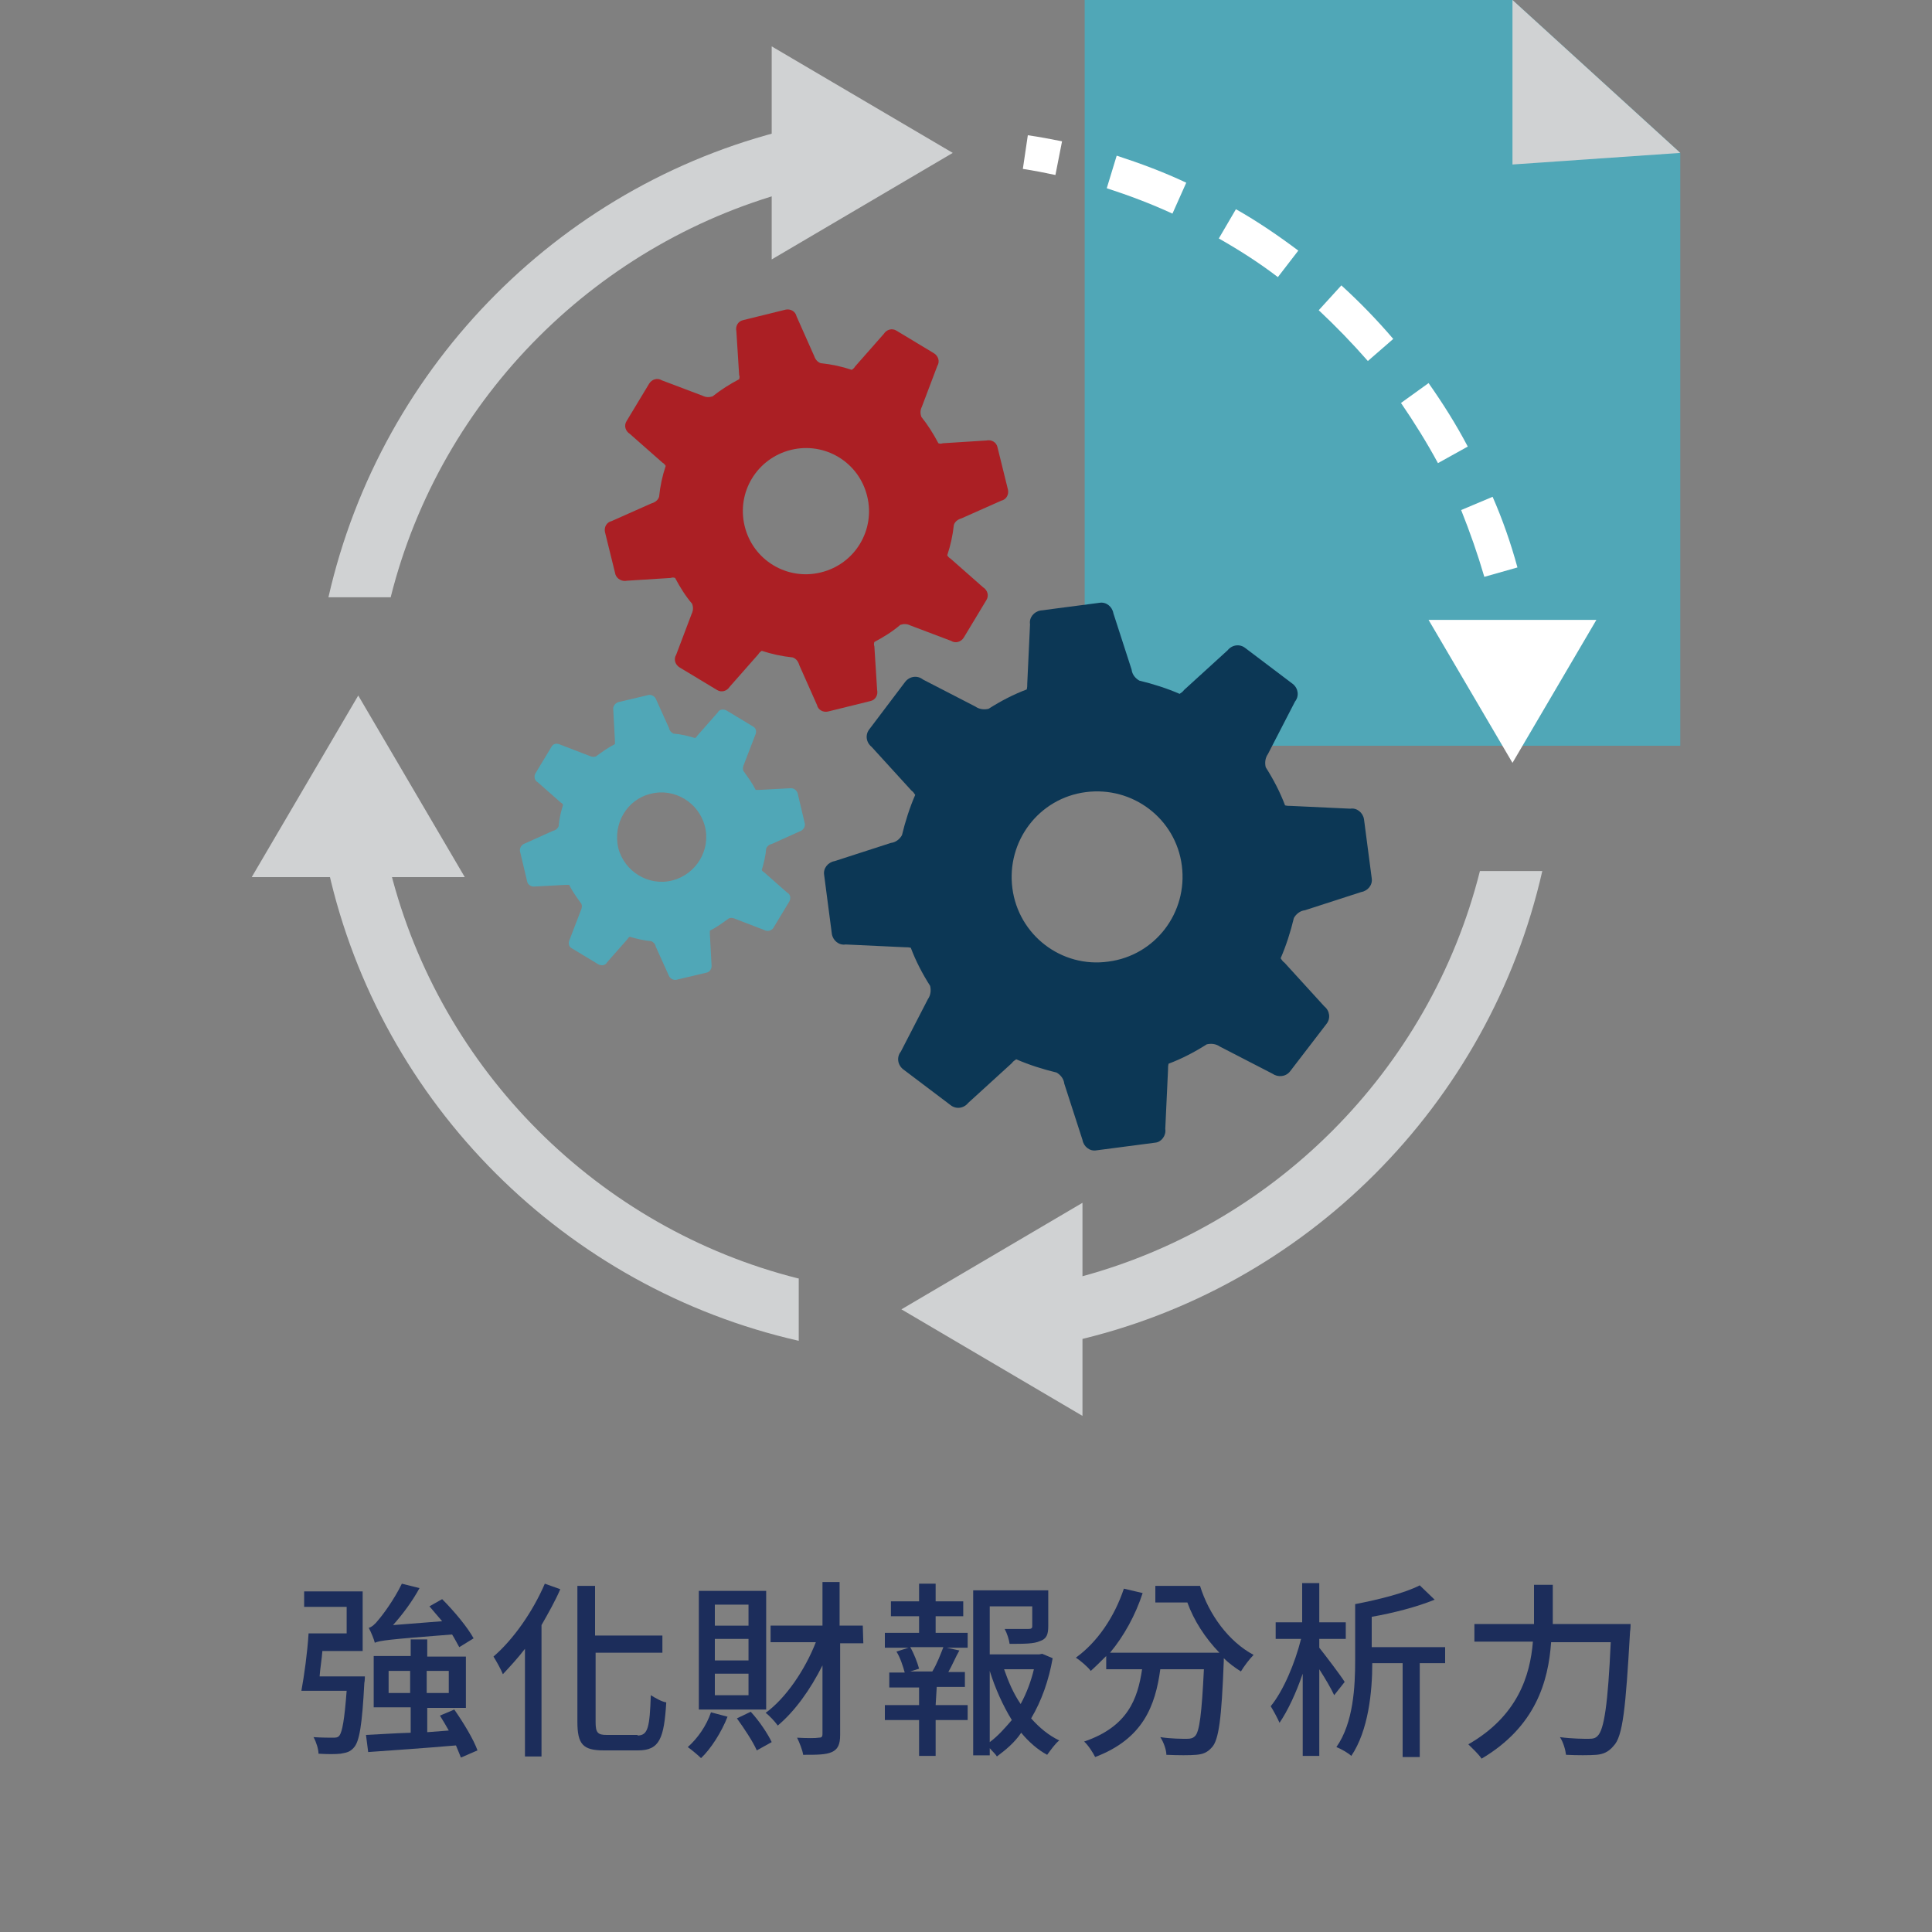 <?xml version="1.0" encoding="utf-8"?>
<!-- Generator: Adobe Illustrator 24.3.0, SVG Export Plug-In . SVG Version: 6.00 Build 0)  -->
<svg version="1.1" id="圖層_1" xmlns="http://www.w3.org/2000/svg" xmlns:xlink="http://www.w3.org/1999/xlink" x="0px" y="0px"
	 viewBox="0 0 350 350" style="enable-background:new 0 0 350 350;" xml:space="preserve">
<rect x="0" y="0" width="350" height="350" fill="#808080" stroke="none"/>
<style type="text/css">
	.st0{fill:#50A7B7;}
	.st1{fill:#0C3755;}
	.st2{fill:#AB1F24;}
	.st3{fill:#D0D2D3;}
	.st4{fill:#FFFFFF;}
	.st5{fill:#1C2D5B;}
</style>
<g>
	<polygon class="st0" points="304.4,135.1 196.5,135.1 196.5,0 274,0 304.4,27.7 	"/>
	<g>
		<g>
			<path class="st1" d="M211.1,204.5l0.5-10.7c0-0.4,0-0.7,0.1-1.1c2.4-0.9,4.7-2.1,6.9-3.5c0.8-0.2,1.7-0.1,2.4,0.4l9.5,4.9
				c1,0.7,2.4,0.6,3.2-0.4l0,0l6.6-8.6c0.8-1,0.6-2.4-0.4-3.2l-7.2-7.9c-0.3-0.2-0.5-0.5-0.7-0.8c1-2.3,1.8-4.8,2.4-7.3
				c0.4-0.7,1.1-1.3,2-1.4l10.2-3.3c1.2-0.2,2.1-1.3,1.9-2.5l0,0l-1.4-10.7c-0.2-1.2-1.3-2.1-2.5-1.9l-10.7-0.5
				c-0.4,0-0.7,0-1.1-0.1c-0.9-2.4-2.1-4.7-3.5-6.9c-0.2-0.8-0.1-1.7,0.4-2.4l4.9-9.5c0.8-1,0.6-2.4-0.4-3.2l0,0l-8.6-6.5
				c-1-0.8-2.4-0.6-3.2,0.4l-7.9,7.2c-0.2,0.3-0.5,0.5-0.8,0.7c-2.3-1-4.8-1.8-7.3-2.4c-0.7-0.4-1.3-1.1-1.4-2l-3.3-10.2
				c-0.2-1.2-1.3-2.1-2.5-1.9l0,0l-10.7,1.4c-1.2,0.2-2.1,1.3-1.9,2.5l-0.5,10.7c0,0.4,0,0.7-0.1,1.1c-2.4,0.9-4.7,2.1-6.9,3.5
				c-0.8,0.2-1.7,0.1-2.4-0.4l-9.5-4.9c-1-0.8-2.4-0.6-3.2,0.4l0,0l-6.5,8.6c-0.8,1-0.6,2.4,0.4,3.2l7.2,7.9
				c0.3,0.2,0.5,0.5,0.7,0.8c-1,2.3-1.8,4.8-2.4,7.3c-0.4,0.7-1.1,1.3-2,1.4l-10.2,3.3c-1.2,0.2-2.1,1.3-1.9,2.5l0,0l1.4,10.7
				c0.2,1.2,1.3,2.1,2.5,1.9l10.7,0.5c0.4,0,0.7,0,1.1,0.1c0.9,2.4,2.1,4.7,3.5,6.9c0.2,0.8,0.1,1.7-0.4,2.4l-4.9,9.5
				c-0.8,1-0.6,2.4,0.4,3.2l0,0l8.6,6.5c1,0.8,2.4,0.6,3.2-0.4l7.9-7.2c0.2-0.3,0.5-0.5,0.8-0.7c2.3,1,4.8,1.8,7.3,2.4
				c0.7,0.4,1.3,1.1,1.4,2l3.3,10.2c0.2,1.2,1.3,2.1,2.5,1.9l0,0l10.7-1.4C210.4,206.9,211.3,205.7,211.1,204.5z M183.4,160.9
				c-1.1-8.5,4.8-16.3,13.3-17.4c8.5-1.1,16.3,4.8,17.4,13.3c1.1,8.5-4.8,16.3-13.3,17.4C192.3,175.4,184.5,169.4,183.4,160.9z"/>
		</g>
	</g>
	<g>
		<path class="st2" d="M113.6,105.2l7.9-0.5c0.3-0.1,0.5-0.1,0.8,0c0.9,1.7,1.9,3.3,3.1,4.7c0.2,0.6,0.2,1.2-0.1,1.8l-2.8,7.4
			c-0.5,0.8-0.2,1.8,0.6,2.3l0,0l6.8,4.1c0.8,0.5,1.8,0.2,2.3-0.6l5.2-5.9c0.1-0.2,0.3-0.4,0.6-0.6c1.8,0.6,3.7,1,5.6,1.2
			c0.6,0.2,1,0.7,1.2,1.4l3.2,7.2c0.2,0.9,1.1,1.4,2,1.2l0,0l7.7-1.9c0.9-0.2,1.4-1.1,1.2-2l-0.5-7.9c-0.1-0.3-0.1-0.5,0-0.8
			c1.7-0.9,3.3-1.9,4.7-3.1c0.6-0.2,1.2-0.2,1.8,0.1l7.4,2.8c0.8,0.5,1.8,0.2,2.3-0.6l0,0l4.1-6.8c0.5-0.8,0.2-1.8-0.6-2.3l-5.9-5.2
			c-0.2-0.1-0.4-0.3-0.6-0.6c0.6-1.8,1-3.6,1.2-5.5c0.2-0.6,0.7-1,1.4-1.2l7.2-3.2c0.9-0.2,1.4-1.1,1.2-2l0,0l-1.9-7.7
			c-0.2-0.9-1.1-1.4-2-1.2l-7.9,0.5c-0.3,0.1-0.5,0.1-0.8,0c-0.9-1.7-1.9-3.3-3.1-4.8c-0.2-0.6-0.2-1.2,0.1-1.8l2.8-7.4
			c0.5-0.8,0.2-1.8-0.6-2.3l0,0l-6.8-4.1c-0.8-0.5-1.8-0.2-2.3,0.6l-5.2,5.9c-0.1,0.2-0.3,0.4-0.6,0.6c-1.8-0.6-3.6-1-5.6-1.2
			c-0.6-0.2-1-0.7-1.2-1.3l-3.2-7.2c-0.2-0.9-1.1-1.4-2-1.2l0,0l-7.7,1.9c-0.9,0.2-1.4,1.1-1.2,2l0.5,7.9c0.1,0.3,0.1,0.5,0,0.8
			c-1.7,0.9-3.3,1.9-4.8,3.1c-0.6,0.2-1.2,0.2-1.8-0.1l-7.4-2.8c-0.8-0.5-1.8-0.2-2.3,0.6l0,0l-4.1,6.8c-0.5,0.8-0.2,1.8,0.6,2.3
			l5.9,5.2c0.2,0.1,0.4,0.3,0.6,0.6c-0.6,1.8-1,3.6-1.2,5.6c-0.2,0.6-0.7,1-1.4,1.2l-7.2,3.2c-0.9,0.2-1.4,1.1-1.2,2l0,0l1.9,7.7
			C111.8,104.9,112.7,105.4,113.6,105.2z M143.3,81.5c6.1-1.5,12.3,2.2,13.8,8.4c1.5,6.1-2.2,12.3-8.4,13.8
			c-6.1,1.5-12.3-2.2-13.8-8.4C133.4,89.1,137.2,83,143.3,81.5z"/>
	</g>
	<g>
		<path class="st0" d="M96.9,160.6l5.6-0.3c0.2,0,0.4,0,0.6,0c0.6,1.2,1.4,2.3,2.2,3.4c0.2,0.4,0.1,0.9-0.1,1.3l-2,5.2
			c-0.3,0.6-0.2,1.3,0.4,1.6l0,0l4.8,2.9c0.6,0.3,1.3,0.2,1.6-0.4l3.7-4.2c0.1-0.2,0.2-0.3,0.4-0.4c1.3,0.4,2.6,0.7,3.9,0.8
			c0.4,0.2,0.7,0.5,0.8,1l2.3,5.1c0.2,0.6,0.8,1,1.4,0.9l0,0l5.5-1.3c0.6-0.1,1-0.8,0.9-1.4l-0.3-5.6c0-0.2,0-0.4,0-0.6
			c1.2-0.6,2.3-1.4,3.4-2.2c0.4-0.2,0.9-0.1,1.3,0.1l5.2,2c0.5,0.3,1.3,0.1,1.6-0.4l0,0l2.9-4.8c0.3-0.6,0.2-1.3-0.4-1.6l-4.2-3.7
			c-0.2-0.1-0.3-0.2-0.4-0.4c0.4-1.3,0.7-2.6,0.8-3.9c0.2-0.4,0.5-0.7,1-0.8l5.1-2.3c0.6-0.2,1-0.8,0.9-1.4l0,0l-1.3-5.5
			c-0.2-0.6-0.8-1-1.4-0.9l-5.6,0.3c-0.2,0-0.4,0-0.6,0c-0.6-1.2-1.4-2.3-2.2-3.4c-0.2-0.4-0.1-0.9,0.1-1.3l2-5.2
			c0.3-0.6,0.2-1.3-0.4-1.6l0,0l-4.8-2.9c-0.6-0.3-1.3-0.2-1.6,0.4l-3.7,4.2c-0.1,0.2-0.2,0.3-0.4,0.4c-1.3-0.4-2.6-0.7-3.9-0.8
			c-0.4-0.2-0.7-0.5-0.8-1l-2.3-5.1c-0.2-0.6-0.8-1-1.4-0.9l0,0l-5.5,1.3c-0.6,0.2-1,0.8-0.9,1.4l0.3,5.6c0,0.2,0,0.4,0,0.6
			c-1.2,0.6-2.3,1.4-3.4,2.2c-0.4,0.2-0.9,0.1-1.3-0.1l-5.2-2c-0.6-0.3-1.3-0.2-1.6,0.4l0,0l-2.9,4.8c-0.3,0.5-0.2,1.3,0.4,1.6
			l4.2,3.7c0.2,0.1,0.3,0.2,0.4,0.4c-0.4,1.3-0.7,2.6-0.8,3.9c-0.2,0.4-0.5,0.7-1,0.8l-5.1,2.3c-0.6,0.2-1,0.8-0.9,1.4l0,0l1.3,5.5
			C95.6,160.3,96.3,160.7,96.9,160.6z M117.9,143.8c4.3-1.1,8.7,1.6,9.8,5.9c1.1,4.3-1.6,8.7-5.9,9.8c-4.3,1.1-8.7-1.6-9.8-5.9
			C111,149.2,113.6,144.8,117.9,143.8z"/>
	</g>
	<g>
		<g>
			<path class="st3" d="M268.1,157.8c-9.1,36.2-37.7,64.8-73.9,73.9v11.3c42.3-9.5,75.6-42.9,85.2-85.2H268.1z"/>
			<path class="st3" d="M70.8,108.1c9.1-36.2,37.7-64.7,73.9-73.9V23c-42.3,9.5-75.6,42.9-85.2,85.2H70.8z"/>
			<path class="st3" d="M144.6,231.6c-36.2-9.1-64.8-37.7-73.9-73.9H59.5c9.5,42.3,42.9,75.6,85.2,85.2V231.6z"/>
		</g>
		<polygon class="st3" points="139.8,8.4 172.6,27.7 139.8,47 		"/>
		<polygon class="st4" points="289.2,112.3 274,138.2 258.8,112.3 		"/>
		<polygon class="st3" points="196.1,256.5 163.3,237.2 196.1,217.9 		"/>
		<polygon class="st3" points="45.6,158.9 64.9,126 84.2,158.9 		"/>
		<g>
			<path class="st4" d="M191.2,31.7c-1.9-0.4-3.9-0.8-5.9-1.1l0.9-6.1c2.1,0.3,4.2,0.7,6.2,1.1L191.2,31.7z"/>
			<path class="st4" d="M268.9,104.5c-1.2-4.1-2.6-8.1-4.2-12.1l5.7-2.4c1.8,4.1,3.3,8.4,4.5,12.8L268.9,104.5z M260.5,83.9
				c-2-3.7-4.3-7.4-6.7-10.9l5-3.6c2.6,3.7,5,7.5,7.1,11.5L260.5,83.9z M247.8,65.4c-2.8-3.2-5.8-6.3-8.9-9.2l4.1-4.5
				c3.3,3,6.5,6.3,9.4,9.7L247.8,65.4z M231.5,50.2c-3.4-2.6-7-4.9-10.7-7l3.1-5.3c3.9,2.2,7.7,4.8,11.3,7.5L231.5,50.2z
				 M212.4,38.7c-3.9-1.8-7.9-3.3-11.9-4.6l1.8-5.9c4.3,1.4,8.6,3,12.6,4.9L212.4,38.7z"/>
			<path class="st4" d="M272,119.8c-0.2-2-0.6-4-0.9-5.9l6.1-1.1c0.4,2.1,0.7,4.2,1,6.3L272,119.8z"/>
		</g>
	</g>
	<polygon class="st3" points="274,0 274,29.8 304.4,27.7 	"/>
</g>
<g>
	<g>
		<path class="st5" d="M66.1,303.7c0,0,0,0.8-0.1,1.2c-0.4,7.7-0.9,10.6-1.9,11.7c-0.7,0.8-1.3,0.9-2.4,1.1c-0.9,0.1-2.4,0.1-4,0
			c0-0.8-0.4-2.1-0.9-3c1.5,0.1,3,0.1,3.5,0.1s0.9,0,1.2-0.4c0.5-0.7,0.9-2.8,1.3-8.1h-8.2c0.5-2.7,1.1-7,1.3-10.4h6.9v-4.8h-7.7
			v-2.8h10.6v10.8h-7.3c-0.1,1.5-0.4,3.1-0.5,4.6L66.1,303.7L66.1,303.7z M83.5,318.4c-0.3-0.7-0.5-1.3-0.9-2.2
			c-5.8,0.5-11.7,0.9-15.9,1.2l-0.4-3.1c2.2-0.1,5-0.3,8.1-0.4v-4.6h-6.7v-9.3h6.7V297h3v3.1h7v9.3h-7v4.4l3.9-0.3
			c-0.5-0.9-1.1-1.9-1.6-2.7l2.6-1.1c1.6,2.3,3.5,5.4,4.2,7.4L83.5,318.4z M83.2,298.4c-0.4-0.7-0.8-1.5-1.3-2.3
			c-11.6,0.9-13.1,1.1-14,1.5c-0.1-0.5-0.7-2-1.1-2.7c0.5-0.1,1.2-0.7,1.8-1.5c0.7-0.8,2.8-3.6,4.2-6.5l3.2,0.8
			c-1.3,2.4-3.1,4.8-4.8,6.7l8.9-0.7c-0.8-0.9-1.6-1.9-2.3-2.7l2.3-1.3c2.2,2.2,4.6,5.1,5.7,7.1L83.2,298.4z M74.3,306.7v-4h-3.9v4
			H74.3z M77.3,302.7v4h4v-4H77.3z"/>
		<path class="st5" d="M101.5,287.9c-0.9,2.1-2.2,4.4-3.4,6.5v23.8h-3v-19.5c-1.3,1.7-2.7,3.2-4,4.6c-0.3-0.8-1.2-2.4-1.7-3.2
			c3.6-3.1,7.1-8.1,9.3-13.2L101.5,287.9z M115.5,314.4c1.9,0,2.2-1.5,2.4-7.3c0.8,0.5,2,1.2,2.8,1.3c-0.4,6.5-1.2,8.7-5.1,8.7h-6.2
			c-3.8,0-4.8-1.1-4.8-5.2v-24.6h3.2v9H120v3.1h-12.1v12.6c0,1.9,0.4,2.3,2,2.3H115.5z"/>
		<path class="st5" d="M131.8,311c-1.1,2.8-3,5.8-4.8,7.5c-0.5-0.5-1.7-1.5-2.4-2c1.8-1.6,3.4-3.9,4.2-6.3L131.8,311z M138.8,309.7
			h-12.2v-21.5h12.2V309.7z M135.6,290.7h-6.1v3.8h6.1V290.7z M135.6,296.9h-6.1v3.9h6.1V296.9z M135.6,303.2h-6.1v3.9h6.1V303.2z
			 M136,310.1c1.5,1.6,3.1,4,3.8,5.5l-2.7,1.5c-0.7-1.6-2.3-4-3.6-5.8L136,310.1z M156.4,297.7h-4.2v16.6c0,1.7-0.4,2.6-1.5,3.1
			c-1.1,0.5-2.7,0.5-5.2,0.5c-0.1-0.8-0.7-2.3-1.1-3.1c1.8,0.1,3.4,0.1,3.9,0c0.5,0,0.7-0.1,0.7-0.7v-12.4c-2.2,4.4-5,8.3-8.1,10.9
			c-0.5-0.7-1.5-1.8-2.2-2.3c3.6-2.6,7.1-7.7,9.1-12.8h-8.2v-3h9.4v-7.9h3.1v7.9h4.2L156.4,297.7L156.4,297.7z"/>
		<path class="st5" d="M169.5,308.9h5.8v2.7h-5.8v6.5h-3v-6.5h-6.2v-2.7h6.2v-3.2h-5.4v-2.7h2.8c-0.3-1.1-0.8-2.7-1.5-3.8l2.2-0.7
			h-4.3v-2.7h6.2v-3h-5.1v-2.7h5.1v-3.2h3v3.2h5v2.7h-5v3h5.8v2.7h-3.8l2.3,0.5c-0.7,1.2-1.3,2.7-2,3.9h3v2.7h-5.1L169.5,308.9
			L169.5,308.9z M164.9,298.4c0.7,1.2,1.3,2.8,1.6,3.9l-1.6,0.5h4c0.8-1.3,1.5-3.1,2-4.4H164.9z M190.7,300.4c-0.7,4-2,7.7-3.9,10.9
			c1.5,1.7,3.2,3.1,5.1,4c-0.7,0.5-1.6,1.8-2.2,2.6c-1.7-0.9-3.4-2.4-4.7-4c-1.2,1.8-2.8,3.1-4.4,4.3c-0.3-0.5-0.8-0.9-1.3-1.5v1.3
			h-3v-29.9h13.6v6.5c0,1.5-0.3,2.3-1.5,2.7c-1.1,0.5-2.8,0.5-5.5,0.5c-0.1-0.8-0.5-2-0.9-2.7c2,0,3.8,0,4.3,0
			c0.5,0,0.7-0.1,0.7-0.5V291h-7.7v8.7h9l0.5-0.1L190.7,300.4z M179.3,315.6c1.5-1.1,2.8-2.6,4-4c-1.6-2.6-3-5.7-4-8.9V315.6z
			 M181.9,302.4c0.8,2.3,1.7,4.4,3,6.3c1.1-2,1.9-4.2,2.4-6.3H181.9z"/>
		<path class="st5" d="M217.4,287.3c1.6,5.2,5.2,10.1,9.7,12.5c-0.7,0.7-1.7,2-2.3,3c-1.1-0.7-2.2-1.5-3.1-2.4c0,0.3,0,0.4,0,0.5
			c-0.4,10.5-0.9,14.4-2.2,15.7c-0.8,0.9-1.6,1.2-2.8,1.3c-1.1,0.1-3.2,0.1-5.4,0c0-0.9-0.5-2.3-1.1-3.2c2,0.3,4,0.3,4.8,0.3
			c0.7,0,1.1-0.1,1.5-0.5c0.8-0.8,1.2-4,1.6-12.1h-7.9c-0.9,6.6-3.1,12.6-11.8,15.9c-0.4-0.8-1.3-2.2-2-2.8
			c7.9-2.7,9.7-7.7,10.5-13.1h-6.5V300c-0.9,0.9-1.9,1.9-2.8,2.7c-0.5-0.7-1.9-1.9-2.7-2.4c3.9-2.8,7-7.4,8.7-12.5l3.4,0.8
			c-1.3,4-3.4,7.8-5.9,10.8h19.8c-2.6-2.7-4.6-5.8-5.8-9.1h-5.8v-3L217.4,287.3L217.4,287.3z"/>
		<path class="st5" d="M241.7,307.1c-0.5-1.1-1.6-3-2.7-4.7v15.7H236v-14.9c-1.2,3.5-2.7,6.7-4.2,8.9c-0.4-0.9-1.1-2.2-1.6-3
			c2.3-2.8,4.4-7.8,5.5-12.2h-4.6v-3h4.8v-7.1h3.1v7.1h4.8v3h-4.8v1.6c1.2,1.5,4,5.2,4.6,6.2L241.7,307.1z M261.8,301.3h-4.6v17
			h-3.1v-17h-5.5c0,5.2-0.7,12.2-3.8,16.8c-0.5-0.5-1.9-1.3-2.7-1.6c3.1-4.4,3.4-11,3.4-15.7v-10.2c4.2-0.8,9-2,11.7-3.4l2.7,2.6
			c-3.2,1.3-7.4,2.4-11.4,3.1v5.5h13.3L261.8,301.3L261.8,301.3z"/>
		<path class="st5" d="M295.4,294c0,0,0,1.1-0.1,1.6c-0.8,13.9-1.3,19-3,20.7c-0.9,1.1-1.9,1.5-3.1,1.6c-1.2,0.1-3.5,0.1-5.5,0
			c-0.1-0.9-0.5-2.3-1.1-3.2c2.3,0.3,4.3,0.3,5.2,0.3c0.8,0,1.2-0.1,1.6-0.5c1.2-1.1,1.9-5.8,2.4-17h-10.8
			c-0.5,7.1-2.8,15.3-12.6,21.1c-0.5-0.8-1.8-2-2.4-2.6c8.9-5.1,11.2-12.4,11.7-18.6h-10.6v-3.2h10.8v-0.8v-6.3h3.4v6.3v0.8h14.1
			L295.4,294L295.4,294z"/>
	</g>
</g>
</svg>
